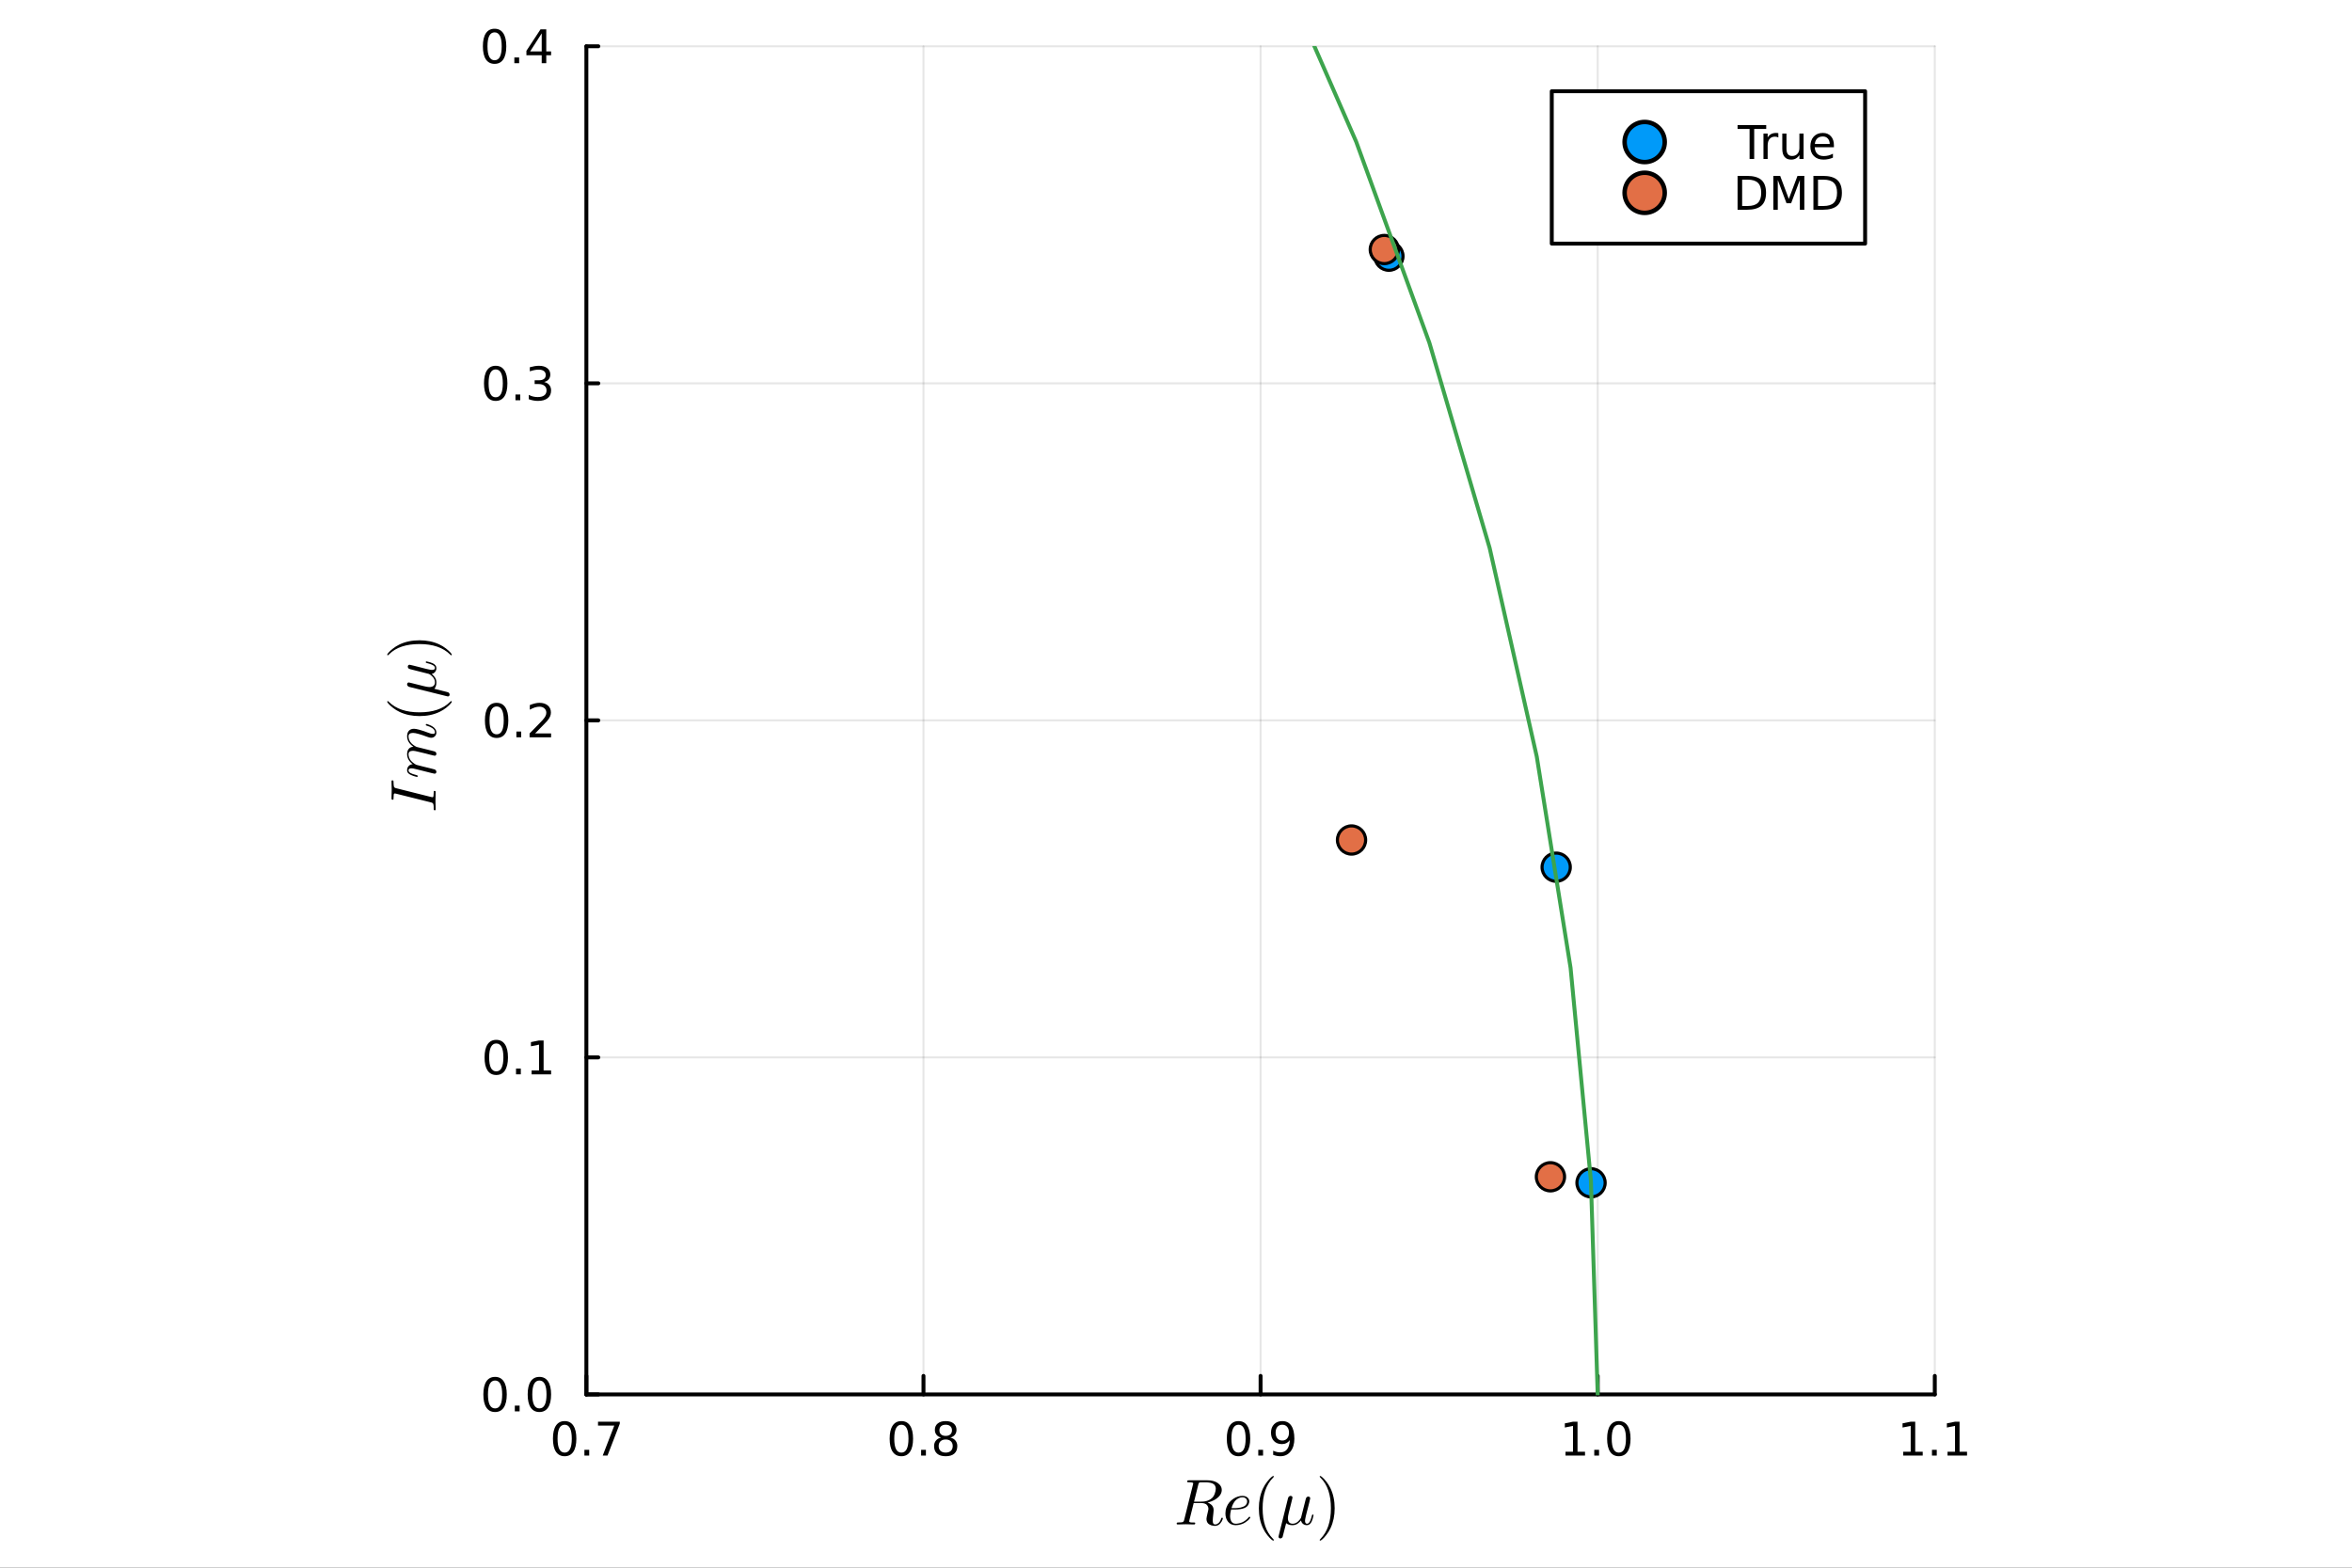<?xml version="1.0" encoding="utf-8"?>
<svg xmlns="http://www.w3.org/2000/svg" xmlns:xlink="http://www.w3.org/1999/xlink" width="600" height="400" viewBox="0 0 2400 1600">
<rect x="0" y="0" width="2400" height="1600" fill="#333333" stroke="none"/>
<defs>
  <clipPath id="clip040">
    <rect x="0" y="0" width="2400" height="1600"/>
  </clipPath>
</defs>
<path clip-path="url(#clip040)" d="M0 1600 L2400 1600 L2400 0 L0 0  Z" fill="#ffffff" fill-rule="evenodd" fill-opacity="1"/>
<defs>
  <clipPath id="clip041">
    <rect x="480" y="0" width="1681" height="1600"/>
  </clipPath>
</defs>
<path clip-path="url(#clip040)" d="M598.343 1423.18 L1974.28 1423.18 L1974.28 47.244 L598.343 47.244  Z" fill="#ffffff" fill-rule="evenodd" fill-opacity="1"/>
<defs>
  <clipPath id="clip042">
    <rect x="598" y="47" width="1377" height="1377"/>
  </clipPath>
</defs>
<polyline clip-path="url(#clip042)" style="stroke:#000000; stroke-linecap:round; stroke-linejoin:round; stroke-width:2; stroke-opacity:0.1; fill:none" points="598.343,1423.18 598.343,47.244 "/>
<polyline clip-path="url(#clip042)" style="stroke:#000000; stroke-linecap:round; stroke-linejoin:round; stroke-width:2; stroke-opacity:0.1; fill:none" points="942.327,1423.18 942.327,47.244 "/>
<polyline clip-path="url(#clip042)" style="stroke:#000000; stroke-linecap:round; stroke-linejoin:round; stroke-width:2; stroke-opacity:0.1; fill:none" points="1286.31,1423.18 1286.31,47.244 "/>
<polyline clip-path="url(#clip042)" style="stroke:#000000; stroke-linecap:round; stroke-linejoin:round; stroke-width:2; stroke-opacity:0.1; fill:none" points="1630.3,1423.18 1630.3,47.244 "/>
<polyline clip-path="url(#clip042)" style="stroke:#000000; stroke-linecap:round; stroke-linejoin:round; stroke-width:2; stroke-opacity:0.1; fill:none" points="1974.28,1423.18 1974.28,47.244 "/>
<polyline clip-path="url(#clip042)" style="stroke:#000000; stroke-linecap:round; stroke-linejoin:round; stroke-width:2; stroke-opacity:0.1; fill:none" points="598.343,1423.18 1974.28,1423.18 "/>
<polyline clip-path="url(#clip042)" style="stroke:#000000; stroke-linecap:round; stroke-linejoin:round; stroke-width:2; stroke-opacity:0.1; fill:none" points="598.343,1079.2 1974.28,1079.2 "/>
<polyline clip-path="url(#clip042)" style="stroke:#000000; stroke-linecap:round; stroke-linejoin:round; stroke-width:2; stroke-opacity:0.1; fill:none" points="598.343,735.212 1974.28,735.212 "/>
<polyline clip-path="url(#clip042)" style="stroke:#000000; stroke-linecap:round; stroke-linejoin:round; stroke-width:2; stroke-opacity:0.1; fill:none" points="598.343,391.228 1974.28,391.228 "/>
<polyline clip-path="url(#clip042)" style="stroke:#000000; stroke-linecap:round; stroke-linejoin:round; stroke-width:2; stroke-opacity:0.1; fill:none" points="598.343,47.244 1974.28,47.244 "/>
<polyline clip-path="url(#clip040)" style="stroke:#000000; stroke-linecap:round; stroke-linejoin:round; stroke-width:4; stroke-opacity:1; fill:none" points="598.343,1423.18 1974.28,1423.18 "/>
<polyline clip-path="url(#clip040)" style="stroke:#000000; stroke-linecap:round; stroke-linejoin:round; stroke-width:4; stroke-opacity:1; fill:none" points="598.343,1423.18 598.343,1404.28 "/>
<polyline clip-path="url(#clip040)" style="stroke:#000000; stroke-linecap:round; stroke-linejoin:round; stroke-width:4; stroke-opacity:1; fill:none" points="942.327,1423.18 942.327,1404.28 "/>
<polyline clip-path="url(#clip040)" style="stroke:#000000; stroke-linecap:round; stroke-linejoin:round; stroke-width:4; stroke-opacity:1; fill:none" points="1286.31,1423.18 1286.31,1404.28 "/>
<polyline clip-path="url(#clip040)" style="stroke:#000000; stroke-linecap:round; stroke-linejoin:round; stroke-width:4; stroke-opacity:1; fill:none" points="1630.3,1423.18 1630.3,1404.28 "/>
<polyline clip-path="url(#clip040)" style="stroke:#000000; stroke-linecap:round; stroke-linejoin:round; stroke-width:4; stroke-opacity:1; fill:none" points="1974.28,1423.18 1974.28,1404.28 "/>
<path clip-path="url(#clip040)" d="M576.179 1454.1 Q572.568 1454.1 570.739 1457.66 Q568.934 1461.2 568.934 1468.33 Q568.934 1475.44 570.739 1479.01 Q572.568 1482.55 576.179 1482.55 Q579.813 1482.55 581.619 1479.01 Q583.447 1475.44 583.447 1468.33 Q583.447 1461.2 581.619 1457.66 Q579.813 1454.1 576.179 1454.1 M576.179 1450.39 Q581.989 1450.39 585.045 1455 Q588.123 1459.58 588.123 1468.33 Q588.123 1477.06 585.045 1481.67 Q581.989 1486.25 576.179 1486.25 Q570.369 1486.25 567.29 1481.67 Q564.235 1477.06 564.235 1468.33 Q564.235 1459.58 567.29 1455 Q570.369 1450.39 576.179 1450.39 Z" fill="#000000" fill-rule="nonzero" fill-opacity="1" /><path clip-path="url(#clip040)" d="M596.341 1479.7 L601.225 1479.7 L601.225 1485.58 L596.341 1485.58 L596.341 1479.7 Z" fill="#000000" fill-rule="nonzero" fill-opacity="1" /><path clip-path="url(#clip040)" d="M610.23 1451.02 L632.452 1451.02 L632.452 1453.01 L619.906 1485.58 L615.021 1485.58 L626.827 1454.96 L610.23 1454.96 L610.23 1451.02 Z" fill="#000000" fill-rule="nonzero" fill-opacity="1" /><path clip-path="url(#clip040)" d="M919.758 1454.1 Q916.147 1454.1 914.318 1457.66 Q912.512 1461.2 912.512 1468.33 Q912.512 1475.44 914.318 1479.01 Q916.147 1482.55 919.758 1482.55 Q923.392 1482.55 925.198 1479.01 Q927.026 1475.44 927.026 1468.33 Q927.026 1461.2 925.198 1457.66 Q923.392 1454.1 919.758 1454.1 M919.758 1450.39 Q925.568 1450.39 928.624 1455 Q931.702 1459.58 931.702 1468.33 Q931.702 1477.06 928.624 1481.67 Q925.568 1486.25 919.758 1486.25 Q913.948 1486.25 910.869 1481.67 Q907.813 1477.06 907.813 1468.33 Q907.813 1459.58 910.869 1455 Q913.948 1450.39 919.758 1450.39 Z" fill="#000000" fill-rule="nonzero" fill-opacity="1" /><path clip-path="url(#clip040)" d="M939.92 1479.7 L944.804 1479.7 L944.804 1485.58 L939.92 1485.58 L939.92 1479.7 Z" fill="#000000" fill-rule="nonzero" fill-opacity="1" /><path clip-path="url(#clip040)" d="M964.989 1469.17 Q961.656 1469.17 959.734 1470.95 Q957.836 1472.73 957.836 1475.86 Q957.836 1478.98 959.734 1480.77 Q961.656 1482.55 964.989 1482.55 Q968.322 1482.55 970.244 1480.77 Q972.165 1478.96 972.165 1475.86 Q972.165 1472.73 970.244 1470.95 Q968.346 1469.17 964.989 1469.17 M960.313 1467.18 Q957.304 1466.44 955.614 1464.38 Q953.947 1462.32 953.947 1459.35 Q953.947 1455.21 956.887 1452.8 Q959.85 1450.39 964.989 1450.39 Q970.151 1450.39 973.091 1452.8 Q976.031 1455.21 976.031 1459.35 Q976.031 1462.32 974.341 1464.38 Q972.674 1466.44 969.688 1467.18 Q973.068 1467.96 974.943 1470.26 Q976.841 1472.55 976.841 1475.86 Q976.841 1480.88 973.762 1483.57 Q970.707 1486.25 964.989 1486.25 Q959.272 1486.25 956.193 1483.57 Q953.137 1480.88 953.137 1475.86 Q953.137 1472.55 955.035 1470.26 Q956.934 1467.96 960.313 1467.18 M958.6 1459.79 Q958.6 1462.48 960.267 1463.98 Q961.957 1465.49 964.989 1465.49 Q967.998 1465.49 969.688 1463.98 Q971.401 1462.48 971.401 1459.79 Q971.401 1457.11 969.688 1455.6 Q967.998 1454.1 964.989 1454.1 Q961.957 1454.1 960.267 1455.6 Q958.6 1457.11 958.6 1459.79 Z" fill="#000000" fill-rule="nonzero" fill-opacity="1" /><path clip-path="url(#clip040)" d="M1263.79 1454.1 Q1260.18 1454.1 1258.35 1457.66 Q1256.54 1461.2 1256.54 1468.33 Q1256.54 1475.44 1258.35 1479.01 Q1260.18 1482.55 1263.79 1482.55 Q1267.42 1482.55 1269.23 1479.01 Q1271.06 1475.44 1271.06 1468.33 Q1271.06 1461.2 1269.23 1457.66 Q1267.42 1454.1 1263.79 1454.1 M1263.79 1450.39 Q1269.6 1450.39 1272.65 1455 Q1275.73 1459.58 1275.73 1468.33 Q1275.73 1477.06 1272.65 1481.67 Q1269.6 1486.25 1263.79 1486.25 Q1257.98 1486.25 1254.9 1481.67 Q1251.84 1477.06 1251.84 1468.33 Q1251.84 1459.58 1254.9 1455 Q1257.98 1450.39 1263.79 1450.39 Z" fill="#000000" fill-rule="nonzero" fill-opacity="1" /><path clip-path="url(#clip040)" d="M1283.95 1479.7 L1288.83 1479.7 L1288.83 1485.58 L1283.95 1485.58 L1283.95 1479.7 Z" fill="#000000" fill-rule="nonzero" fill-opacity="1" /><path clip-path="url(#clip040)" d="M1299.16 1484.86 L1299.16 1480.6 Q1300.92 1481.44 1302.72 1481.88 Q1304.53 1482.32 1306.26 1482.32 Q1310.89 1482.32 1313.32 1479.21 Q1315.78 1476.09 1316.13 1469.75 Q1314.78 1471.74 1312.72 1472.8 Q1310.66 1473.87 1308.16 1473.87 Q1302.98 1473.87 1299.95 1470.74 Q1296.94 1467.59 1296.94 1462.15 Q1296.94 1456.83 1300.08 1453.61 Q1303.23 1450.39 1308.46 1450.39 Q1314.46 1450.39 1317.61 1455 Q1320.78 1459.58 1320.78 1468.33 Q1320.78 1476.51 1316.89 1481.39 Q1313.02 1486.25 1306.47 1486.25 Q1304.71 1486.25 1302.91 1485.9 Q1301.1 1485.56 1299.16 1484.86 M1308.46 1470.21 Q1311.61 1470.21 1313.44 1468.06 Q1315.29 1465.9 1315.29 1462.15 Q1315.29 1458.43 1313.44 1456.27 Q1311.61 1454.1 1308.46 1454.1 Q1305.32 1454.1 1303.46 1456.27 Q1301.64 1458.43 1301.64 1462.15 Q1301.64 1465.9 1303.46 1468.06 Q1305.32 1470.21 1308.46 1470.21 Z" fill="#000000" fill-rule="nonzero" fill-opacity="1" /><path clip-path="url(#clip040)" d="M1597.45 1481.64 L1605.09 1481.64 L1605.09 1455.28 L1596.78 1456.95 L1596.78 1452.69 L1605.04 1451.02 L1609.72 1451.02 L1609.72 1481.64 L1617.36 1481.64 L1617.36 1485.58 L1597.45 1485.58 L1597.45 1481.64 Z" fill="#000000" fill-rule="nonzero" fill-opacity="1" /><path clip-path="url(#clip040)" d="M1626.8 1479.7 L1631.68 1479.7 L1631.68 1485.58 L1626.8 1485.58 L1626.8 1479.7 Z" fill="#000000" fill-rule="nonzero" fill-opacity="1" /><path clip-path="url(#clip040)" d="M1651.87 1454.1 Q1648.26 1454.1 1646.43 1457.66 Q1644.62 1461.2 1644.62 1468.33 Q1644.62 1475.44 1646.43 1479.01 Q1648.26 1482.55 1651.87 1482.55 Q1655.5 1482.55 1657.31 1479.01 Q1659.14 1475.44 1659.14 1468.33 Q1659.14 1461.2 1657.31 1457.66 Q1655.5 1454.1 1651.87 1454.1 M1651.87 1450.39 Q1657.68 1450.39 1660.73 1455 Q1663.81 1459.58 1663.81 1468.33 Q1663.81 1477.06 1660.73 1481.67 Q1657.68 1486.25 1651.87 1486.25 Q1646.06 1486.25 1642.98 1481.67 Q1639.92 1477.06 1639.92 1468.33 Q1639.92 1459.58 1642.98 1455 Q1646.06 1450.39 1651.87 1450.39 Z" fill="#000000" fill-rule="nonzero" fill-opacity="1" /><path clip-path="url(#clip040)" d="M1942.05 1481.64 L1949.68 1481.64 L1949.68 1455.28 L1941.37 1456.95 L1941.37 1452.69 L1949.64 1451.02 L1954.31 1451.02 L1954.31 1481.64 L1961.95 1481.64 L1961.95 1485.58 L1942.05 1485.58 L1942.05 1481.64 Z" fill="#000000" fill-rule="nonzero" fill-opacity="1" /><path clip-path="url(#clip040)" d="M1971.4 1479.7 L1976.28 1479.7 L1976.28 1485.58 L1971.4 1485.58 L1971.4 1479.7 Z" fill="#000000" fill-rule="nonzero" fill-opacity="1" /><path clip-path="url(#clip040)" d="M1987.28 1481.64 L1994.92 1481.64 L1994.92 1455.28 L1986.61 1456.95 L1986.61 1452.69 L1994.87 1451.02 L1999.55 1451.02 L1999.55 1481.64 L2007.18 1481.64 L2007.18 1485.58 L1987.28 1485.58 L1987.28 1481.64 Z" fill="#000000" fill-rule="nonzero" fill-opacity="1" /><path clip-path="url(#clip040)" d="M1240.59 1519.38 Q1240.59 1518.32 1240.3 1517.45 Q1240.04 1516.54 1239.62 1515.93 Q1239.23 1515.29 1238.49 1514.81 Q1237.75 1514.29 1237.14 1513.97 Q1236.53 1513.65 1235.5 1513.45 Q1234.47 1513.23 1233.79 1513.13 Q1233.11 1513 1231.95 1512.94 Q1230.8 1512.87 1230.22 1512.87 Q1229.67 1512.87 1228.57 1512.87 Q1225.13 1512.87 1224.55 1512.94 Q1223.68 1513.07 1223.36 1513.58 Q1223.03 1514.06 1222.71 1515.39 L1218.43 1532.58 L1225.8 1532.58 Q1229.83 1532.58 1232.6 1531.46 Q1235.37 1530.33 1236.95 1528.75 Q1238.69 1527.01 1239.62 1524.21 Q1240.59 1521.41 1240.59 1519.38 M1247.77 1549.75 Q1247.77 1550.1 1247.48 1550.91 Q1247.22 1551.71 1246.58 1552.84 Q1245.93 1553.94 1245.06 1554.93 Q1244.19 1555.93 1242.81 1556.61 Q1241.42 1557.32 1239.85 1557.32 Q1239.46 1557.32 1239.07 1557.28 Q1238.69 1557.28 1237.72 1557.12 Q1236.79 1556.99 1236.01 1556.74 Q1235.24 1556.51 1234.27 1555.96 Q1233.31 1555.45 1232.63 1554.74 Q1231.99 1554 1231.54 1552.84 Q1231.09 1551.65 1231.09 1550.2 Q1231.09 1548.91 1232.15 1544.6 Q1233.08 1540.92 1233.08 1540.02 Q1233.08 1539.02 1232.76 1538.09 Q1232.47 1537.16 1231.73 1536.19 Q1231.02 1535.22 1229.51 1534.64 Q1227.99 1534.03 1225.87 1534.03 L1218.04 1534.03 L1213.66 1551.52 Q1213.66 1551.55 1213.57 1552 Q1213.47 1552.42 1213.47 1552.65 Q1213.47 1553.07 1213.73 1553.32 Q1214.02 1553.58 1214.72 1553.71 Q1215.43 1553.81 1215.98 1553.84 Q1216.56 1553.84 1217.75 1553.84 Q1219.23 1553.84 1219.49 1554.1 Q1219.62 1554.26 1219.62 1554.55 Q1219.62 1555 1219.49 1555.32 Q1219.39 1555.61 1219.14 1555.71 Q1218.91 1555.8 1218.75 1555.84 Q1218.59 1555.87 1218.3 1555.87 L1209.93 1555.67 L1201.62 1555.87 Q1200.68 1555.87 1200.68 1555.13 Q1200.68 1554.48 1200.91 1554.23 Q1201.13 1553.94 1201.42 1553.9 Q1201.71 1553.84 1202.45 1553.84 Q1204.06 1553.84 1205.03 1553.74 Q1206 1553.65 1206.61 1553.52 Q1207.25 1553.36 1207.58 1552.9 Q1207.93 1552.45 1208.09 1552.07 Q1208.25 1551.65 1208.48 1550.71 L1217.3 1515.29 Q1217.56 1514.23 1217.56 1514.06 Q1217.56 1513.45 1217.17 1513.29 Q1216.82 1513.1 1215.79 1513 L1213.28 1512.87 Q1212.5 1512.87 1212.18 1512.84 Q1211.89 1512.81 1211.67 1512.65 Q1211.44 1512.49 1211.44 1512.13 Q1211.44 1511.23 1211.83 1511.04 Q1212.21 1510.81 1213.34 1510.81 L1232.15 1510.81 Q1238.56 1510.81 1242.62 1513.61 Q1246.71 1516.42 1246.71 1520.7 Q1246.71 1522.63 1245.84 1524.43 Q1244.97 1526.24 1243.52 1527.66 Q1242.1 1529.07 1240.2 1530.26 Q1238.3 1531.42 1236.27 1532.23 Q1234.27 1533 1232.21 1533.45 Q1233.11 1533.77 1233.95 1534.26 Q1234.82 1534.74 1235.92 1535.64 Q1237.04 1536.54 1237.72 1537.99 Q1238.4 1539.44 1238.4 1541.21 Q1238.4 1542.47 1238.14 1544.34 Q1237.49 1549.65 1237.49 1551.84 Q1237.49 1553.94 1238.04 1554.9 Q1238.59 1555.87 1240.14 1555.87 Q1241.65 1555.87 1243.32 1554.52 Q1245.03 1553.13 1246.13 1549.88 Q1246.38 1548.94 1247 1548.94 Q1247.03 1548.94 1247.06 1548.94 Q1247.12 1548.94 1247.25 1549.01 Q1247.38 1549.04 1247.48 1549.14 Q1247.61 1549.2 1247.67 1549.36 Q1247.77 1549.52 1247.77 1549.75 Z" fill="#000000" fill-rule="nonzero" fill-opacity="1" /><path clip-path="url(#clip040)" d="M1275.52 1548.23 Q1275.78 1548.52 1275.78 1548.81 Q1275.78 1549.1 1275.14 1549.94 Q1274.52 1550.78 1273.2 1551.91 Q1271.88 1553.03 1270.18 1554.1 Q1268.47 1555.16 1265.96 1555.87 Q1263.45 1556.61 1260.8 1556.61 Q1256.07 1556.61 1253.24 1553.23 Q1250.43 1549.85 1250.43 1544.66 Q1250.43 1541.34 1251.53 1538.41 Q1252.62 1535.45 1254.4 1533.36 Q1256.2 1531.26 1258.45 1529.75 Q1260.74 1528.2 1263.12 1527.46 Q1265.51 1526.72 1267.73 1526.72 Q1270.98 1526.72 1272.88 1528.36 Q1274.78 1530.01 1274.78 1532.33 Q1274.78 1532.87 1274.62 1533.55 Q1274.49 1534.23 1274.04 1535.29 Q1273.62 1536.35 1272.53 1537.41 Q1271.43 1538.44 1269.82 1539.12 Q1266.25 1540.63 1259.74 1540.63 L1256.23 1540.63 Q1255.2 1544.79 1255.2 1547.49 Q1255.2 1548.56 1255.39 1549.65 Q1255.59 1550.71 1256.1 1552.07 Q1256.65 1553.42 1257.87 1554.29 Q1259.13 1555.13 1260.93 1555.13 Q1261.51 1555.13 1262.13 1555.09 Q1262.77 1555.06 1264.38 1554.71 Q1266.02 1554.35 1267.47 1553.74 Q1268.92 1553.13 1270.76 1551.81 Q1272.62 1550.46 1274.11 1548.62 Q1274.62 1547.95 1274.98 1547.95 Q1275.27 1547.95 1275.52 1548.23 M1272.59 1532.33 Q1272.59 1530.55 1271.27 1529.36 Q1269.98 1528.17 1267.73 1528.17 Q1267.02 1528.17 1266.15 1528.33 Q1265.28 1528.49 1263.83 1529.17 Q1262.41 1529.85 1261.16 1530.97 Q1259.9 1532.07 1258.65 1534.23 Q1257.39 1536.35 1256.65 1539.19 L1259.36 1539.19 Q1260.29 1539.19 1260.97 1539.19 Q1261.64 1539.15 1263.12 1539.02 Q1264.64 1538.9 1265.73 1538.67 Q1266.83 1538.41 1268.21 1537.9 Q1269.6 1537.38 1270.47 1536.71 Q1271.37 1536 1271.98 1534.87 Q1272.59 1533.74 1272.59 1532.33 Z" fill="#000000" fill-rule="nonzero" fill-opacity="1" /><path clip-path="url(#clip040)" d="M1284.56 1539.38 Q1284.56 1528.24 1288.72 1519.25 Q1290.49 1515.48 1292.97 1512.33 Q1295.45 1509.17 1297.09 1507.78 Q1298.73 1506.4 1299.18 1506.4 Q1299.83 1506.4 1299.86 1507.04 Q1299.86 1507.37 1298.99 1508.17 Q1288.36 1518.99 1288.39 1539.38 Q1288.39 1559.83 1298.73 1570.23 Q1299.86 1571.36 1299.86 1571.71 Q1299.86 1572.36 1299.18 1572.36 Q1298.73 1572.36 1297.15 1571.04 Q1295.58 1569.72 1293.13 1566.69 Q1290.68 1563.66 1288.91 1559.96 Q1284.56 1550.97 1284.56 1539.38 Z" fill="#000000" fill-rule="nonzero" fill-opacity="1" /><path clip-path="url(#clip040)" d="M1340.36 1546.43 Q1339.52 1550.59 1338.39 1552.97 Q1336.59 1556.61 1333.5 1556.61 Q1331.31 1556.61 1329.63 1555.29 Q1327.99 1553.97 1327.57 1551.78 Q1326.73 1552.78 1326.12 1553.36 Q1325.54 1553.94 1324.38 1554.84 Q1323.26 1555.71 1321.84 1556.16 Q1320.42 1556.61 1318.81 1556.61 Q1314.88 1556.61 1312.4 1554.55 Q1309.05 1568.04 1308.76 1568.72 Q1307.83 1570.1 1306.48 1570.1 Q1305.64 1570.1 1305.12 1569.59 Q1304.61 1569.1 1304.61 1568.33 Q1304.64 1568.07 1304.83 1567.27 L1314.3 1529.1 Q1314.56 1528.07 1315.2 1527.49 Q1315.88 1526.88 1316.27 1526.82 Q1316.65 1526.72 1316.94 1526.72 Q1317.81 1526.72 1318.33 1527.2 Q1318.88 1527.66 1318.88 1528.49 Q1318.88 1528.62 1318.68 1529.36 Q1318.52 1530.07 1318.26 1531.17 Q1318.01 1532.23 1317.88 1532.71 L1315.11 1543.79 Q1314.17 1547.59 1314.17 1549.39 Q1314.17 1552.13 1315.4 1553.65 Q1316.65 1555.13 1319.07 1555.13 Q1320.58 1555.13 1322 1554.52 Q1323.42 1553.87 1324.38 1553 Q1325.35 1552.13 1326.12 1551.2 Q1326.9 1550.23 1327.25 1549.62 Q1327.6 1548.98 1327.64 1548.81 L1329.34 1542.08 L1332.47 1529.75 Q1332.66 1528.98 1333.01 1528.46 Q1333.4 1527.91 1333.85 1527.72 Q1334.3 1527.53 1334.56 1527.49 Q1334.82 1527.43 1335.04 1527.43 Q1335.85 1527.43 1336.4 1527.91 Q1336.94 1528.4 1336.94 1529.23 Q1336.94 1529.39 1336.75 1530.17 Q1336.59 1530.91 1336.33 1532 Q1336.07 1533.07 1335.95 1533.65 Q1334.91 1537.7 1334.82 1538.12 L1332.98 1545.24 Q1332.89 1545.66 1332.56 1547.01 Q1332.27 1548.36 1332.11 1549.07 Q1331.95 1549.75 1331.79 1550.68 Q1331.66 1551.58 1331.66 1552.1 Q1331.66 1555.13 1333.66 1555.13 Q1334.43 1555.13 1335.11 1554.68 Q1335.78 1554.19 1336.24 1553.52 Q1336.72 1552.84 1337.17 1551.68 Q1337.65 1550.49 1337.94 1549.52 Q1338.23 1548.52 1338.65 1546.98 Q1338.81 1546.24 1338.97 1546.01 Q1339.13 1545.79 1339.58 1545.79 Q1340.36 1545.79 1340.36 1546.43 Z" fill="#000000" fill-rule="nonzero" fill-opacity="1" /><path clip-path="url(#clip040)" d="M1346.61 1571.71 Q1346.61 1571.39 1347.45 1570.59 Q1358.08 1559.76 1358.08 1539.38 Q1358.08 1518.93 1347.87 1508.59 Q1346.61 1507.4 1346.61 1507.04 Q1346.61 1506.4 1347.26 1506.4 Q1347.71 1506.4 1349.28 1507.72 Q1350.9 1509.04 1353.31 1512.07 Q1355.76 1515.1 1357.56 1518.8 Q1361.91 1527.78 1361.91 1539.38 Q1361.91 1550.52 1357.75 1559.51 Q1355.98 1563.28 1353.5 1566.43 Q1351.02 1569.59 1349.38 1570.97 Q1347.74 1572.36 1347.26 1572.36 Q1346.61 1572.36 1346.61 1571.71 Z" fill="#000000" fill-rule="nonzero" fill-opacity="1" /><polyline clip-path="url(#clip040)" style="stroke:#000000; stroke-linecap:round; stroke-linejoin:round; stroke-width:4; stroke-opacity:1; fill:none" points="598.343,1423.18 598.343,47.244 "/>
<polyline clip-path="url(#clip040)" style="stroke:#000000; stroke-linecap:round; stroke-linejoin:round; stroke-width:4; stroke-opacity:1; fill:none" points="598.343,1423.18 610.534,1423.18 "/>
<polyline clip-path="url(#clip040)" style="stroke:#000000; stroke-linecap:round; stroke-linejoin:round; stroke-width:4; stroke-opacity:1; fill:none" points="598.343,1079.2 610.534,1079.2 "/>
<polyline clip-path="url(#clip040)" style="stroke:#000000; stroke-linecap:round; stroke-linejoin:round; stroke-width:4; stroke-opacity:1; fill:none" points="598.343,735.212 610.534,735.212 "/>
<polyline clip-path="url(#clip040)" style="stroke:#000000; stroke-linecap:round; stroke-linejoin:round; stroke-width:4; stroke-opacity:1; fill:none" points="598.343,391.228 610.534,391.228 "/>
<polyline clip-path="url(#clip040)" style="stroke:#000000; stroke-linecap:round; stroke-linejoin:round; stroke-width:4; stroke-opacity:1; fill:none" points="598.343,47.244 610.534,47.244 "/>
<path clip-path="url(#clip040)" d="M505.168 1408.98 Q501.557 1408.98 499.728 1412.54 Q497.922 1416.08 497.922 1423.21 Q497.922 1430.32 499.728 1433.89 Q501.557 1437.43 505.168 1437.43 Q508.802 1437.43 510.607 1433.89 Q512.436 1430.32 512.436 1423.21 Q512.436 1416.08 510.607 1412.54 Q508.802 1408.98 505.168 1408.98 M505.168 1405.27 Q510.978 1405.27 514.033 1409.88 Q517.112 1414.46 517.112 1423.21 Q517.112 1431.94 514.033 1436.55 Q510.978 1441.13 505.168 1441.13 Q499.357 1441.13 496.279 1436.55 Q493.223 1431.94 493.223 1423.21 Q493.223 1414.46 496.279 1409.88 Q499.357 1405.27 505.168 1405.27 Z" fill="#000000" fill-rule="nonzero" fill-opacity="1" /><path clip-path="url(#clip040)" d="M525.33 1434.58 L530.214 1434.58 L530.214 1440.46 L525.33 1440.46 L525.33 1434.58 Z" fill="#000000" fill-rule="nonzero" fill-opacity="1" /><path clip-path="url(#clip040)" d="M550.399 1408.98 Q546.788 1408.98 544.959 1412.54 Q543.153 1416.08 543.153 1423.21 Q543.153 1430.32 544.959 1433.89 Q546.788 1437.43 550.399 1437.43 Q554.033 1437.43 555.839 1433.89 Q557.667 1430.32 557.667 1423.21 Q557.667 1416.08 555.839 1412.54 Q554.033 1408.98 550.399 1408.98 M550.399 1405.27 Q556.209 1405.27 559.265 1409.88 Q562.343 1414.46 562.343 1423.21 Q562.343 1431.94 559.265 1436.55 Q556.209 1441.13 550.399 1441.13 Q544.589 1441.13 541.51 1436.55 Q538.454 1431.94 538.454 1423.21 Q538.454 1414.46 541.51 1409.88 Q544.589 1405.27 550.399 1405.27 Z" fill="#000000" fill-rule="nonzero" fill-opacity="1" /><path clip-path="url(#clip040)" d="M506.394 1064.99 Q502.783 1064.99 500.955 1068.56 Q499.149 1072.1 499.149 1079.23 Q499.149 1086.34 500.955 1089.9 Q502.783 1093.44 506.394 1093.44 Q510.029 1093.44 511.834 1089.9 Q513.663 1086.34 513.663 1079.23 Q513.663 1072.1 511.834 1068.56 Q510.029 1064.99 506.394 1064.99 M506.394 1061.29 Q512.205 1061.29 515.26 1065.9 Q518.339 1070.48 518.339 1079.23 Q518.339 1087.96 515.26 1092.56 Q512.205 1097.15 506.394 1097.15 Q500.584 1097.15 497.506 1092.56 Q494.45 1087.96 494.45 1079.23 Q494.45 1070.48 497.506 1065.9 Q500.584 1061.29 506.394 1061.29 Z" fill="#000000" fill-rule="nonzero" fill-opacity="1" /><path clip-path="url(#clip040)" d="M526.556 1090.6 L531.441 1090.6 L531.441 1096.48 L526.556 1096.48 L526.556 1090.6 Z" fill="#000000" fill-rule="nonzero" fill-opacity="1" /><path clip-path="url(#clip040)" d="M542.436 1092.54 L550.075 1092.54 L550.075 1066.18 L541.765 1067.84 L541.765 1063.58 L550.028 1061.92 L554.704 1061.92 L554.704 1092.54 L562.343 1092.54 L562.343 1096.48 L542.436 1096.48 L542.436 1092.54 Z" fill="#000000" fill-rule="nonzero" fill-opacity="1" /><path clip-path="url(#clip040)" d="M506.765 721.011 Q503.154 721.011 501.325 724.575 Q499.519 728.117 499.519 735.247 Q499.519 742.353 501.325 745.918 Q503.154 749.46 506.765 749.46 Q510.399 749.46 512.205 745.918 Q514.033 742.353 514.033 735.247 Q514.033 728.117 512.205 724.575 Q510.399 721.011 506.765 721.011 M506.765 717.307 Q512.575 717.307 515.63 721.913 Q518.709 726.497 518.709 735.247 Q518.709 743.973 515.63 748.58 Q512.575 753.163 506.765 753.163 Q500.955 753.163 497.876 748.58 Q494.82 743.973 494.82 735.247 Q494.82 726.497 497.876 721.913 Q500.955 717.307 506.765 717.307 Z" fill="#000000" fill-rule="nonzero" fill-opacity="1" /><path clip-path="url(#clip040)" d="M526.927 746.612 L531.811 746.612 L531.811 752.492 L526.927 752.492 L526.927 746.612 Z" fill="#000000" fill-rule="nonzero" fill-opacity="1" /><path clip-path="url(#clip040)" d="M546.024 748.557 L562.343 748.557 L562.343 752.492 L540.399 752.492 L540.399 748.557 Q543.061 745.802 547.644 741.173 Q552.251 736.52 553.431 735.177 Q555.677 732.654 556.556 730.918 Q557.459 729.159 557.459 727.469 Q557.459 724.714 555.515 722.978 Q553.593 721.242 550.491 721.242 Q548.292 721.242 545.839 722.006 Q543.408 722.77 540.63 724.321 L540.63 719.599 Q543.454 718.464 545.908 717.886 Q548.362 717.307 550.399 717.307 Q555.769 717.307 558.964 719.992 Q562.158 722.677 562.158 727.168 Q562.158 729.298 561.348 731.219 Q560.561 733.117 558.454 735.71 Q557.876 736.381 554.774 739.599 Q551.672 742.793 546.024 748.557 Z" fill="#000000" fill-rule="nonzero" fill-opacity="1" /><path clip-path="url(#clip040)" d="M505.816 377.027 Q502.205 377.027 500.376 380.592 Q498.57 384.133 498.57 391.263 Q498.57 398.369 500.376 401.934 Q502.205 405.476 505.816 405.476 Q509.45 405.476 511.256 401.934 Q513.084 398.369 513.084 391.263 Q513.084 384.133 511.256 380.592 Q509.45 377.027 505.816 377.027 M505.816 373.323 Q511.626 373.323 514.681 377.929 Q517.76 382.513 517.76 391.263 Q517.76 399.99 514.681 404.596 Q511.626 409.179 505.816 409.179 Q500.006 409.179 496.927 404.596 Q493.871 399.99 493.871 391.263 Q493.871 382.513 496.927 377.929 Q500.006 373.323 505.816 373.323 Z" fill="#000000" fill-rule="nonzero" fill-opacity="1" /><path clip-path="url(#clip040)" d="M525.978 402.628 L530.862 402.628 L530.862 408.508 L525.978 408.508 L525.978 402.628 Z" fill="#000000" fill-rule="nonzero" fill-opacity="1" /><path clip-path="url(#clip040)" d="M555.214 389.874 Q558.57 390.591 560.445 392.86 Q562.343 395.128 562.343 398.462 Q562.343 403.578 558.825 406.378 Q555.306 409.179 548.825 409.179 Q546.649 409.179 544.334 408.74 Q542.042 408.323 539.589 407.466 L539.589 402.953 Q541.533 404.087 543.848 404.665 Q546.163 405.244 548.686 405.244 Q553.084 405.244 555.376 403.508 Q557.69 401.772 557.69 398.462 Q557.69 395.406 555.538 393.693 Q553.408 391.957 549.589 391.957 L545.561 391.957 L545.561 388.115 L549.774 388.115 Q553.223 388.115 555.052 386.749 Q556.88 385.36 556.88 382.767 Q556.88 380.105 554.982 378.693 Q553.107 377.258 549.589 377.258 Q547.667 377.258 545.468 377.675 Q543.269 378.092 540.63 378.971 L540.63 374.805 Q543.292 374.064 545.607 373.693 Q547.945 373.323 550.005 373.323 Q555.329 373.323 558.431 375.754 Q561.533 378.161 561.533 382.281 Q561.533 385.152 559.89 387.142 Q558.246 389.11 555.214 389.874 Z" fill="#000000" fill-rule="nonzero" fill-opacity="1" /><path clip-path="url(#clip040)" d="M504.681 33.043 Q501.07 33.043 499.242 36.608 Q497.436 40.149 497.436 47.279 Q497.436 54.385 499.242 57.95 Q501.07 61.492 504.681 61.492 Q508.316 61.492 510.121 57.95 Q511.95 54.385 511.95 47.279 Q511.95 40.149 510.121 36.608 Q508.316 33.043 504.681 33.043 M504.681 29.339 Q510.492 29.339 513.547 33.946 Q516.626 38.529 516.626 47.279 Q516.626 56.006 513.547 60.612 Q510.492 65.195 504.681 65.195 Q498.871 65.195 495.793 60.612 Q492.737 56.006 492.737 47.279 Q492.737 38.529 495.793 33.946 Q498.871 29.339 504.681 29.339 Z" fill="#000000" fill-rule="nonzero" fill-opacity="1" /><path clip-path="url(#clip040)" d="M524.843 58.645 L529.728 58.645 L529.728 64.524 L524.843 64.524 L524.843 58.645 Z" fill="#000000" fill-rule="nonzero" fill-opacity="1" /><path clip-path="url(#clip040)" d="M552.76 34.038 L540.954 52.487 L552.76 52.487 L552.76 34.038 M551.533 29.964 L557.413 29.964 L557.413 52.487 L562.343 52.487 L562.343 56.376 L557.413 56.376 L557.413 64.524 L552.76 64.524 L552.76 56.376 L537.158 56.376 L537.158 51.862 L551.533 29.964 Z" fill="#000000" fill-rule="nonzero" fill-opacity="1" /><path clip-path="url(#clip040)" d="M400.31 796.433 Q400.922 796.433 401.212 796.69 Q401.47 796.916 401.534 797.27 Q401.566 797.624 401.566 798.558 Q401.566 800.136 401.695 801.135 Q401.792 802.133 401.953 802.745 Q402.082 803.357 402.532 803.711 Q402.951 804.033 403.338 804.194 Q403.724 804.323 404.594 804.548 L439.73 813.373 Q440.761 813.663 441.276 813.663 Q441.824 813.663 442.049 813.341 Q442.274 813.019 442.371 811.988 Q442.532 810.346 442.532 809.154 Q442.532 807.576 442.758 807.35 Q442.983 807.189 443.305 807.189 Q443.885 807.189 444.207 807.447 Q444.497 807.705 444.529 807.93 Q444.561 808.123 444.561 808.51 L444.368 817.334 L444.561 825.998 Q444.561 826.964 443.82 826.964 Q443.337 826.964 443.08 826.899 Q442.79 826.803 442.693 826.481 Q442.564 826.126 442.564 825.869 Q442.532 825.611 442.532 824.87 Q442.532 823.55 442.5 822.68 Q442.435 821.779 442.274 821.135 Q442.081 820.458 441.92 820.136 Q441.727 819.782 441.308 819.524 Q440.857 819.234 440.503 819.138 Q440.149 819.009 439.408 818.848 L403.853 809.959 Q403.273 809.83 402.822 809.83 Q401.953 809.83 401.759 810.861 Q401.566 811.859 401.566 814.371 Q401.566 815.144 401.534 815.466 Q401.502 815.756 401.341 816.014 Q401.18 816.239 400.825 816.239 Q400.375 816.239 400.085 816.11 Q399.763 815.982 399.666 815.756 Q399.569 815.498 399.537 815.337 Q399.505 815.176 399.505 814.919 L399.698 806.127 L399.505 797.431 Q399.505 796.433 400.31 796.433 Z" fill="#000000" fill-rule="nonzero" fill-opacity="1" /><path clip-path="url(#clip040)" d="M435.125 738.902 Q435.382 738.902 436.381 739.192 Q437.379 739.482 438.925 740.19 Q440.471 740.866 441.888 741.833 Q443.273 742.766 444.303 744.312 Q445.302 745.826 445.302 747.565 Q445.302 749.884 443.756 751.43 Q442.21 752.976 439.891 752.976 Q438.635 752.976 436.252 752.106 Q425.366 748.016 421.469 748.016 Q416.864 748.016 416.864 751.591 Q416.864 753.62 417.701 755.456 Q418.539 757.291 419.698 758.483 Q420.858 759.675 422.178 760.609 Q423.498 761.543 424.368 761.961 Q425.238 762.348 425.624 762.444 L441.534 766.406 Q442.886 766.728 443.53 766.953 Q444.175 767.179 444.722 767.79 Q445.302 768.402 445.302 769.369 Q445.302 770.174 444.819 770.753 Q444.336 771.301 443.498 771.301 Q443.369 771.301 442.693 771.14 Q442.017 770.979 441.083 770.753 Q440.149 770.528 439.601 770.431 Q435.221 769.272 434.609 769.111 L426.944 767.275 Q423.144 766.277 421.469 766.277 Q416.864 766.277 416.864 769.852 Q416.864 771.623 417.54 773.298 Q418.184 774.94 419.086 776.067 Q419.988 777.195 421.244 778.225 Q422.468 779.224 423.305 779.739 Q424.11 780.222 424.915 780.608 L428.2 781.446 Q429.102 781.639 432.613 782.573 L438.571 784.022 Q443.015 785.053 443.434 785.278 Q444.336 785.6 444.819 786.309 Q445.302 787.017 445.302 787.726 Q445.302 788.531 444.819 789.079 Q444.336 789.626 443.498 789.626 Q443.369 789.626 442.886 789.529 Q442.403 789.433 441.727 789.272 Q441.051 789.111 440.664 789.046 L425.431 785.214 Q422.661 784.505 421.791 784.344 Q420.89 784.151 419.891 784.151 Q416.864 784.151 416.864 786.212 Q416.864 787.887 418.861 788.982 Q420.858 790.077 424.722 791.011 Q425.785 791.301 426.01 791.494 Q426.236 791.655 426.236 792.138 Q426.204 792.943 425.56 792.943 Q425.399 792.943 424.368 792.686 Q423.337 792.428 421.791 791.945 Q420.213 791.43 419.183 790.882 Q418.506 790.56 418.056 790.27 Q417.605 789.98 416.896 789.401 Q416.188 788.821 415.801 787.951 Q415.415 787.082 415.415 786.019 Q415.415 783.668 416.928 781.929 Q418.442 780.158 421.147 779.932 Q415.415 775.649 415.415 769.658 Q415.415 766.277 417.122 764.248 Q418.764 762.348 421.791 762.122 Q415.415 757.678 415.415 751.365 Q415.415 747.726 417.315 745.762 Q419.183 743.797 422.468 743.797 Q424.175 743.797 427.428 744.667 Q430.648 745.536 432.258 746.116 Q433.869 746.696 436.96 747.823 Q439.923 749.014 441.663 749.014 Q442.79 749.014 443.305 748.628 Q443.82 748.241 443.82 747.404 Q443.82 746.116 443.08 744.989 Q442.307 743.861 441.051 743.056 Q439.762 742.219 438.474 741.671 Q437.154 741.124 435.672 740.705 Q434.867 740.448 434.674 740.319 Q434.481 740.158 434.481 739.707 Q434.481 738.902 435.125 738.902 Z" fill="#000000" fill-rule="nonzero" fill-opacity="1" /><path clip-path="url(#clip040)" d="M428.072 730.838 Q416.928 730.838 407.943 726.683 Q404.175 724.912 401.019 722.432 Q397.863 719.952 396.478 718.31 Q395.093 716.667 395.093 716.216 Q395.093 715.572 395.737 715.54 Q396.059 715.54 396.864 716.41 Q407.685 727.037 428.072 727.005 Q448.522 727.005 458.925 716.667 Q460.052 715.54 460.406 715.54 Q461.05 715.54 461.05 716.216 Q461.05 716.667 459.73 718.245 Q458.41 719.823 455.382 722.271 Q452.355 724.719 448.651 726.49 Q439.666 730.838 428.072 730.838 Z" fill="#000000" fill-rule="nonzero" fill-opacity="1" /><path clip-path="url(#clip040)" d="M435.125 675.042 Q439.279 675.879 441.663 677.006 Q445.302 678.81 445.302 681.902 Q445.302 684.092 443.981 685.766 Q442.661 687.409 440.471 687.828 Q441.469 688.665 442.049 689.277 Q442.629 689.857 443.53 691.016 Q444.4 692.143 444.851 693.56 Q445.302 694.977 445.302 696.588 Q445.302 700.517 443.241 702.997 Q456.735 706.346 457.411 706.636 Q458.796 707.57 458.796 708.922 Q458.796 709.76 458.281 710.275 Q457.798 710.79 457.025 710.79 Q456.767 710.758 455.962 710.565 L417.798 701.096 Q416.767 700.839 416.188 700.195 Q415.576 699.518 415.511 699.132 Q415.415 698.745 415.415 698.455 Q415.415 697.586 415.898 697.071 Q416.349 696.523 417.186 696.523 Q417.315 696.523 418.056 696.716 Q418.764 696.877 419.859 697.135 Q420.922 697.393 421.405 697.522 L432.484 700.291 Q436.284 701.225 438.088 701.225 Q440.825 701.225 442.339 700.001 Q443.82 698.745 443.82 696.33 Q443.82 694.816 443.208 693.399 Q442.564 691.982 441.695 691.016 Q440.825 690.05 439.891 689.277 Q438.925 688.504 438.313 688.15 Q437.669 687.795 437.508 687.763 L430.777 686.056 L418.442 682.932 Q417.669 682.739 417.154 682.385 Q416.606 681.998 416.413 681.547 Q416.22 681.097 416.188 680.839 Q416.123 680.581 416.123 680.356 Q416.123 679.551 416.606 679.003 Q417.089 678.456 417.927 678.456 Q418.088 678.456 418.861 678.649 Q419.601 678.81 420.696 679.068 Q421.759 679.325 422.339 679.454 Q426.397 680.485 426.816 680.581 L433.933 682.417 Q434.352 682.514 435.704 682.836 Q437.057 683.125 437.766 683.287 Q438.442 683.448 439.376 683.609 Q440.278 683.737 440.793 683.737 Q443.82 683.737 443.82 681.741 Q443.82 680.968 443.369 680.291 Q442.886 679.615 442.21 679.164 Q441.534 678.681 440.374 678.23 Q439.183 677.747 438.216 677.457 Q437.218 677.167 435.672 676.749 Q434.931 676.588 434.706 676.427 Q434.481 676.266 434.481 675.815 Q434.481 675.042 435.125 675.042 Z" fill="#000000" fill-rule="nonzero" fill-opacity="1" /><path clip-path="url(#clip040)" d="M460.406 668.788 Q460.084 668.788 459.279 667.95 Q448.458 657.322 428.072 657.322 Q407.621 657.322 397.283 667.532 Q396.091 668.788 395.737 668.788 Q395.093 668.788 395.093 668.143 Q395.093 667.693 396.413 666.114 Q397.734 664.504 400.761 662.089 Q403.788 659.641 407.492 657.838 Q416.478 653.49 428.072 653.49 Q439.215 653.49 448.2 657.644 Q451.968 659.416 455.125 661.896 Q458.281 664.375 459.666 666.018 Q461.05 667.66 461.05 668.143 Q461.05 668.788 460.406 668.788 Z" fill="#000000" fill-rule="nonzero" fill-opacity="1" /><circle clip-path="url(#clip042)" cx="1417.24" cy="261.466" r="14.4" fill="#009af9" fill-rule="evenodd" fill-opacity="1" stroke="#000000" stroke-opacity="1" stroke-width="3.2"/>
<circle clip-path="url(#clip042)" cx="1623.51" cy="1207.19" r="14.4" fill="#009af9" fill-rule="evenodd" fill-opacity="1" stroke="#000000" stroke-opacity="1" stroke-width="3.2"/>
<circle clip-path="url(#clip042)" cx="1587.94" cy="885.07" r="14.4" fill="#009af9" fill-rule="evenodd" fill-opacity="1" stroke="#000000" stroke-opacity="1" stroke-width="3.2"/>
<circle clip-path="url(#clip042)" cx="1379.11" cy="857.309" r="14.4" fill="#e26f46" fill-rule="evenodd" fill-opacity="1" stroke="#000000" stroke-opacity="1" stroke-width="3.2"/>
<circle clip-path="url(#clip042)" cx="1412.57" cy="254.658" r="14.4" fill="#e26f46" fill-rule="evenodd" fill-opacity="1" stroke="#000000" stroke-opacity="1" stroke-width="3.2"/>
<circle clip-path="url(#clip042)" cx="1582.09" cy="1201.04" r="14.4" fill="#e26f46" fill-rule="evenodd" fill-opacity="1" stroke="#000000" stroke-opacity="1" stroke-width="3.2"/>
<polyline clip-path="url(#clip042)" style="stroke:#3da44d; stroke-linecap:round; stroke-linejoin:round; stroke-width:4; stroke-opacity:1; fill:none" points="1630.3,1423.18 1623.37,1205.01 1602.62,987.722 1568.13,772.186 1520.04,559.271 1458.55,349.835 1383.89,144.721 1296.38,-55.246 1196.36,-249.259 1084.23,-436.538 960.456,-616.328 825.525,-787.906 679.984,-950.581 524.419,-1103.7 359.456,-1246.64 185.758,-1378.83 4.027,-1499.74 -185.008,-1608.88 -380.583,-1705.81 -581.913,-1790.14 -788.186,-1861.53 -998.571,-1919.7 -1212.22,-1964.4 -1428.28,-1995.46 -1645.87,-2012.76 -1864.12,-2016.23 -2082.15,-2005.84 -2299.08,-1981.65 -2514.05,-1943.74 -2726.17,-1892.28 -2934.61,-1827.47 -3138.51,-1749.57 -3337.06,-1658.89 -3529.46,-1555.81 -3714.94,-1440.73 -3892.74,-1314.11 -4062.16,-1176.48 -4222.51,-1028.37 -4373.13,-870.398 -4513.44,-703.188 -4642.86,-527.415 -4760.87,-343.788 -4867,-153.046 -4960.81,44.043 -5041.94,246.685 -5110.05,454.065 -5164.87,665.347 -5206.18,879.68 -5233.81,1096.2 -5247.65,1314.04 -5247.65,1532.32 -5233.81,1750.16 -5206.18,1966.68 -5164.87,2181.01 -5110.05,2392.29 -5041.94,2599.67 -4960.81,2802.32 -4867,2999.41 -4760.87,3190.15 -4642.86,3373.77 -4513.44,3549.55 -4373.13,3716.76 -4222.51,3874.73 -4062.16,4022.84 -3892.74,4160.47 -3714.94,4287.09 -3529.46,4402.17 -3337.06,4505.25 -3138.51,4595.93 -2934.61,4673.83 -2726.17,4738.64 -2514.05,4790.1 -2299.08,4828.01 -2082.15,4852.2 -1864.12,4862.59 -1645.87,4859.12 -1428.28,4841.82 -1212.22,4810.76 -998.571,4766.06 -788.186,4707.89 -581.913,4636.5 -380.583,4552.17 -185.008,4455.24 4.027,4346.1 185.758,4225.19 359.456,4093 524.419,3950.06 679.984,3796.94 825.525,3634.27 960.456,3462.69 1084.23,3282.9 1196.36,3095.62 1296.38,2901.61 1383.89,2701.64 1458.55,2496.52 1520.04,2287.09 1568.13,2074.17 1602.62,1858.64 1623.37,1641.35 1630.3,1423.18 "/>
<path clip-path="url(#clip040)" d="M1583.44 248.629 L1903.18 248.629 L1903.18 93.109 L1583.44 93.109  Z" fill="#ffffff" fill-rule="evenodd" fill-opacity="1"/>
<polyline clip-path="url(#clip040)" style="stroke:#000000; stroke-linecap:round; stroke-linejoin:round; stroke-width:4; stroke-opacity:1; fill:none" points="1583.44,248.629 1903.18,248.629 1903.18,93.109 1583.44,93.109 1583.44,248.629 "/>
<circle clip-path="url(#clip040)" cx="1678.23" cy="144.949" r="20.48" fill="#009af9" fill-rule="evenodd" fill-opacity="1" stroke="#000000" stroke-opacity="1" stroke-width="4.551"/>
<path clip-path="url(#clip040)" d="M1773.03 127.669 L1802.26 127.669 L1802.26 131.604 L1789.99 131.604 L1789.99 162.229 L1785.29 162.229 L1785.29 131.604 L1773.03 131.604 L1773.03 127.669 Z" fill="#000000" fill-rule="nonzero" fill-opacity="1" /><path clip-path="url(#clip040)" d="M1814.65 140.284 Q1813.93 139.868 1813.07 139.682 Q1812.24 139.474 1811.22 139.474 Q1807.61 139.474 1805.66 141.835 Q1803.74 144.173 1803.74 148.571 L1803.74 162.229 L1799.46 162.229 L1799.46 136.303 L1803.74 136.303 L1803.74 140.331 Q1805.09 137.969 1807.24 136.835 Q1809.39 135.678 1812.47 135.678 Q1812.91 135.678 1813.44 135.747 Q1813.97 135.794 1814.62 135.909 L1814.65 140.284 Z" fill="#000000" fill-rule="nonzero" fill-opacity="1" /><path clip-path="url(#clip040)" d="M1818.67 151.997 L1818.67 136.303 L1822.93 136.303 L1822.93 151.835 Q1822.93 155.516 1824.37 157.368 Q1825.8 159.196 1828.67 159.196 Q1832.12 159.196 1834.11 156.997 Q1836.13 154.798 1836.13 151.002 L1836.13 136.303 L1840.39 136.303 L1840.39 162.229 L1836.13 162.229 L1836.13 158.247 Q1834.58 160.608 1832.52 161.766 Q1830.48 162.9 1827.77 162.9 Q1823.3 162.9 1820.99 160.122 Q1818.67 157.344 1818.67 151.997 M1829.39 135.678 L1829.39 135.678 Z" fill="#000000" fill-rule="nonzero" fill-opacity="1" /><path clip-path="url(#clip040)" d="M1871.34 148.201 L1871.34 150.284 L1851.75 150.284 Q1852.03 154.682 1854.39 156.997 Q1856.78 159.289 1861.01 159.289 Q1863.47 159.289 1865.76 158.687 Q1868.07 158.085 1870.34 156.881 L1870.34 160.909 Q1868.05 161.881 1865.64 162.391 Q1863.23 162.9 1860.76 162.9 Q1854.55 162.9 1850.92 159.289 Q1847.31 155.678 1847.31 149.52 Q1847.31 143.155 1850.73 139.428 Q1854.18 135.678 1860.02 135.678 Q1865.25 135.678 1868.28 139.057 Q1871.34 142.414 1871.34 148.201 M1867.08 146.951 Q1867.03 143.456 1865.11 141.372 Q1863.21 139.289 1860.06 139.289 Q1856.5 139.289 1854.35 141.303 Q1852.22 143.317 1851.89 146.974 L1867.08 146.951 Z" fill="#000000" fill-rule="nonzero" fill-opacity="1" /><circle clip-path="url(#clip040)" cx="1678.23" cy="196.789" r="20.48" fill="#e26f46" fill-rule="evenodd" fill-opacity="1" stroke="#000000" stroke-opacity="1" stroke-width="4.551"/>
<path clip-path="url(#clip040)" d="M1777.7 183.351 L1777.7 210.226 L1783.35 210.226 Q1790.5 210.226 1793.81 206.985 Q1797.15 203.745 1797.15 196.754 Q1797.15 189.809 1793.81 186.592 Q1790.5 183.351 1783.35 183.351 L1777.7 183.351 M1773.03 179.509 L1782.63 179.509 Q1792.68 179.509 1797.38 183.698 Q1802.08 187.865 1802.08 196.754 Q1802.08 205.689 1797.35 209.879 Q1792.63 214.069 1782.63 214.069 L1773.03 214.069 L1773.03 179.509 Z" fill="#000000" fill-rule="nonzero" fill-opacity="1" /><path clip-path="url(#clip040)" d="M1809.53 179.509 L1816.5 179.509 L1825.32 203.027 L1834.18 179.509 L1841.15 179.509 L1841.15 214.069 L1836.59 214.069 L1836.59 183.722 L1827.68 207.425 L1822.98 207.425 L1814.07 183.722 L1814.07 214.069 L1809.53 214.069 L1809.53 179.509 Z" fill="#000000" fill-rule="nonzero" fill-opacity="1" /><path clip-path="url(#clip040)" d="M1855.11 183.351 L1855.11 210.226 L1860.76 210.226 Q1867.91 210.226 1871.22 206.985 Q1874.55 203.745 1874.55 196.754 Q1874.55 189.809 1871.22 186.592 Q1867.91 183.351 1860.76 183.351 L1855.11 183.351 M1850.43 179.509 L1860.04 179.509 Q1870.09 179.509 1874.78 183.698 Q1879.48 187.865 1879.48 196.754 Q1879.48 205.689 1874.76 209.879 Q1870.04 214.069 1860.04 214.069 L1850.43 214.069 L1850.43 179.509 Z" fill="#000000" fill-rule="nonzero" fill-opacity="1" /></svg>
